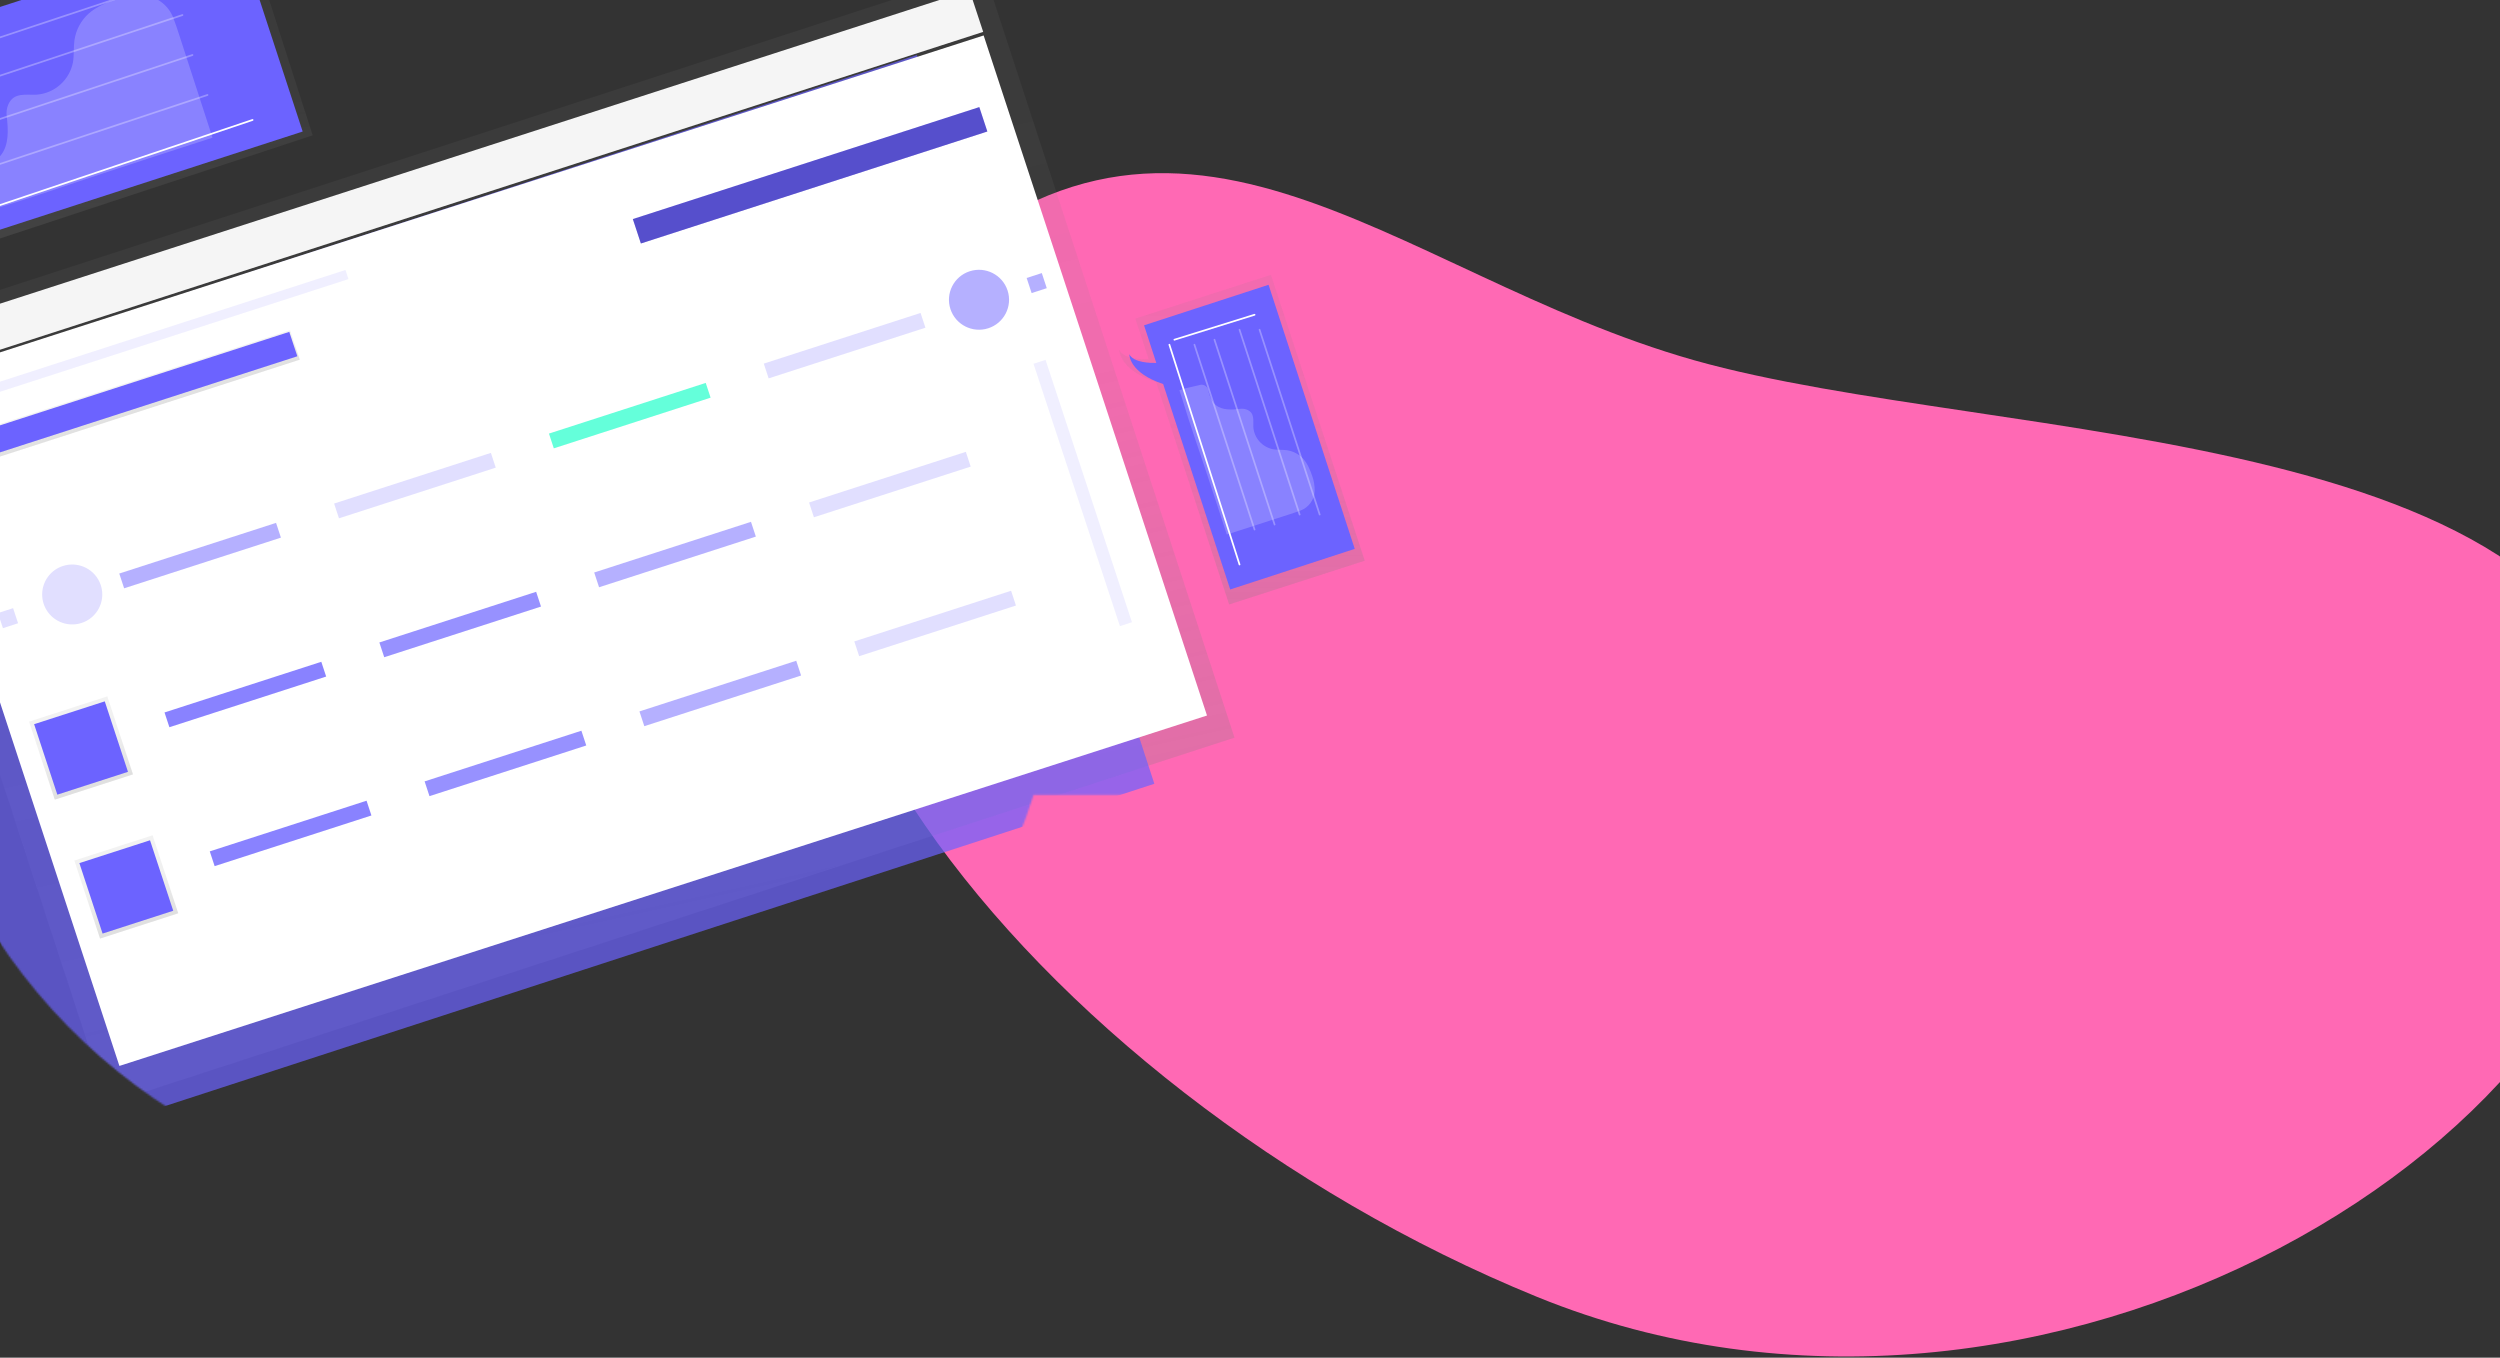 <?xml version="1.0" encoding="UTF-8"?>
<svg width="1440px" height="782px" viewBox="0 0 1440 782" version="1.1" xmlns="http://www.w3.org/2000/svg" xmlns:xlink="http://www.w3.org/1999/xlink">
    <rect x="0" y="0" width="1440" height="782" fill="#333333" stroke="none"/>
    <!-- Generator: Sketch 52.5 (67469) - http://www.bohemiancoding.com/sketch -->
    <title>undraw_browser</title>
    <desc>Created with Sketch.</desc>
    <defs>
        <path d="M116.1,664.865 L0,664.865 L0,0 L1030,0 L1030,664.865 L752.331,664.865 C710.002,799.96 583.586,898 434.216,898 C284.846,898 158.43,799.96 116.1,664.865 Z" id="path-1"></path>
        <linearGradient x1="59.122%" y1="83.857%" x2="40.884%" y2="16.129%" id="linearGradient-3">
            <stop stop-color="#808080" stop-opacity="0.25" offset="0%"></stop>
            <stop stop-color="#808080" stop-opacity="0.12" offset="54%"></stop>
            <stop stop-color="#808080" stop-opacity="0.1" offset="100%"></stop>
        </linearGradient>
        <linearGradient x1="49.994%" y1="100.38%" x2="49.998%" y2="-0.166%" id="linearGradient-4">
            <stop stop-color="#808080" stop-opacity="0.25" offset="0%"></stop>
            <stop stop-color="#808080" stop-opacity="0.12" offset="54%"></stop>
            <stop stop-color="#808080" stop-opacity="0.1" offset="100%"></stop>
        </linearGradient>
        <linearGradient x1="49.913%" y1="100.055%" x2="49.966%" y2="0.013%" id="linearGradient-5">
            <stop stop-color="#808080" stop-opacity="0.25" offset="0%"></stop>
            <stop stop-color="#808080" stop-opacity="0.12" offset="54%"></stop>
            <stop stop-color="#808080" stop-opacity="0.1" offset="100%"></stop>
        </linearGradient>
        <linearGradient x1="49.905%" y1="100.055%" x2="49.957%" y2="0.013%" id="linearGradient-6">
            <stop stop-color="#808080" stop-opacity="0.25" offset="0%"></stop>
            <stop stop-color="#808080" stop-opacity="0.12" offset="54%"></stop>
            <stop stop-color="#808080" stop-opacity="0.1" offset="100%"></stop>
        </linearGradient>
        <linearGradient x1="50%" y1="100%" x2="50%" y2="0%" id="linearGradient-7">
            <stop stop-color="#808080" stop-opacity="0.25" offset="0%"></stop>
            <stop stop-color="#808080" stop-opacity="0.12" offset="54%"></stop>
            <stop stop-color="#808080" stop-opacity="0.1" offset="100%"></stop>
        </linearGradient>
        <linearGradient x1="50.004%" y1="100.032%" x2="50.004%" y2="0.016%" id="linearGradient-8">
            <stop stop-color="#808080" stop-opacity="0.25" offset="0%"></stop>
            <stop stop-color="#808080" stop-opacity="0.12" offset="54%"></stop>
            <stop stop-color="#808080" stop-opacity="0.1" offset="100%"></stop>
        </linearGradient>
    </defs>
    <g id="PMA" stroke="none" stroke-width="1" fill="none" fill-rule="evenodd">
        <g id="Contact">
            <g id="Help" transform="translate(-157, -207)">
                <g id="Project-Icon">
                    <g id="undraw_browser">
                        <g>
                            <path d="M628.449,709.641 C653.961,486.137 840.94,524.004 1010.18,454.908 C1179.42,385.811 1450.816,153.475 1583.328,311.107 C1715.841,468.739 1574.849,849.781 1270.922,935.769 C966.995,1021.758 602.937,933.144 628.449,709.641 Z" id="Background-Shape" fill="#FF69B4" transform="translate(1130.18, 612.742) rotate(38) translate(-1130.18, -612.742) "></path>
                            <g>
                                <mask id="mask-2" fill="white">
                                    <use xlink:href="#path-1"></use>
                                </mask>
                                <g id="Mask"></g>
                                <g mask="url(#mask-2)">
                                    <g transform="translate(37, 161)">
                                        <polygon id="Path" stroke="none" fill="url(#linearGradient-3)" fill-rule="evenodd" points="37.514 239.77 46.292 266.64 181.904 681.889 831.077 470.891 695.465 55.642 686.697 28.772"></polygon>
                                        <polygon id="Path" stroke="none" fill="#6C63FF" fill-rule="evenodd" opacity="0.7" points="20.2 282.255 28.503 307.768 156.963 702.029 784.906 497.458 656.447 103.186 648.143 77.684"></polygon>
                                        <polygon id="Rectangle" stroke="none" fill="#F5F5F5" fill-rule="evenodd" transform="translate(369.017, 153.677) rotate(-18.072) translate(-369.017, -153.677) " points="39.666 140.152 698.294 141.958 698.368 167.201 39.74 165.395"></polygon>
                                        <polygon id="Rectangle" stroke="none" fill="#FFFFFF" fill-rule="evenodd" transform="translate(437.678, 363.197) rotate(-18.02) translate(-437.678, -363.197) " points="108.014 156.12 766.178 157.974 767.341 570.273 109.177 568.419"></polygon>
                                        <polygon id="Rectangle" stroke="none" fill="url(#linearGradient-4)" fill-rule="evenodd" transform="translate(189.397, 277.163) rotate(-18.07) translate(-189.397, -277.163) " points="83.746 267.939 294.996 268.528 295.047 286.387 83.797 285.799"></polygon>
                                        <polygon id="Rectangle" stroke="none" fill="#6C63FF" fill-rule="evenodd" transform="translate(189.162, 276.433) rotate(-18.07) translate(-189.162, -276.433) " points="84.275 268.739 294.006 269.322 294.049 284.128 84.318 283.545"></polygon>
                                        <polygon id="Rectangle" stroke="none" fill="#6C63FF" fill-rule="evenodd" transform="translate(586.612, 146.968) rotate(-18.07) translate(-586.612, -146.968) " points="481.725 139.273 691.456 139.856 691.499 154.662 481.768 154.079"></polygon>
                                        <polygon id="Rectangle" stroke="none" fill="#000000" fill-rule="evenodd" opacity="0.2" transform="translate(586.612, 146.968) rotate(-18.07) translate(-586.612, -146.968) " points="481.725 139.273 691.456 139.856 691.499 154.662 481.768 154.079"></polygon>
                                        <polygon id="Rectangle" stroke="none" fill="#6C63FF" fill-rule="evenodd" opacity="0.2" transform="translate(124.612, 402.057) rotate(-18.07) translate(-124.612, -402.057) " points="120.015 397.466 129.183 397.492 129.209 406.648 120.04 406.622"></polygon>
                                        <polygon id="Rectangle" stroke="none" fill="#6C63FF" fill-rule="evenodd" opacity="0.5" transform="translate(717.144, 209.049) rotate(-18.07) translate(-717.144, -209.049) " points="712.547 204.459 721.716 204.484 721.742 213.64 712.573 213.615"></polygon>
                                        <path d="M178.059,383.067 C180.23,389.706 178.175,396.996 172.853,401.536 C167.531,406.075 159.99,406.971 153.747,403.804 C147.505,400.637 143.791,394.032 144.337,387.07 C144.884,380.108 149.583,374.16 156.244,372 C165.332,369.066 175.087,374.015 178.059,383.067 Z" id="Path" stroke="none" fill="#6C63FF" fill-rule="evenodd" opacity="0.2"></path>
                                        <path d="M700.379,213.359 C703.316,222.428 698.326,232.154 689.232,235.086 C680.139,238.018 670.383,233.046 667.439,223.979 C664.496,214.911 669.478,205.181 678.57,202.242 C687.67,199.313 697.43,204.287 700.379,213.359 Z" id="Path" stroke="none" fill="#6C63FF" fill-rule="evenodd" opacity="0.5"></path>
                                        <polygon id="Rectangle" stroke="none" fill="#6C63FF" fill-rule="evenodd" opacity="0.5" transform="translate(235.253, 366.016) rotate(-18.07) translate(-235.253, -366.016) " points="187.789 361.406 282.692 361.671 282.718 370.625 187.814 370.36"></polygon>
                                        <polygon id="Rectangle" stroke="none" fill="#6C63FF" fill-rule="evenodd" opacity="0.8" transform="translate(261.317, 446.033) rotate(-18.07) translate(-261.317, -446.033) " points="213.853 441.423 308.756 441.688 308.782 450.643 213.879 450.378"></polygon>
                                        <polygon id="Rectangle" stroke="none" fill="#6C63FF" fill-rule="evenodd" opacity="0.7" transform="translate(385.063, 405.718) rotate(-18.07) translate(-385.063, -405.718) " points="337.598 401.108 432.502 401.373 432.527 410.328 337.624 410.063"></polygon>
                                        <polygon id="Rectangle" stroke="none" fill="#6C63FF" fill-rule="evenodd" opacity="0.5" transform="translate(508.812, 365.416) rotate(-18.07) translate(-508.812, -365.416) " points="461.348 360.806 556.251 361.071 556.277 370.026 461.373 369.761"></polygon>
                                        <polygon id="Rectangle" stroke="none" fill="#6C63FF" fill-rule="evenodd" opacity="0.2" transform="translate(632.568, 325.101) rotate(-18.07) translate(-632.568, -325.101) " points="585.103 320.492 680.006 320.757 680.032 329.711 585.129 329.446"></polygon>
                                        <polygon id="Rectangle" stroke="none" fill="#6C63FF" fill-rule="evenodd" opacity="0.8" transform="translate(287.382, 526.05) rotate(-18.07) translate(-287.382, -526.05) " points="239.917 521.441 334.821 521.705 334.846 530.66 239.943 530.395"></polygon>
                                        <polygon id="Rectangle" stroke="none" fill="#6C63FF" fill-rule="evenodd" opacity="0.7" transform="translate(411.127, 485.735) rotate(-18.07) translate(-411.127, -485.735) " points="363.663 481.126 458.566 481.391 458.592 490.345 363.688 490.08"></polygon>
                                        <polygon id="Rectangle" stroke="none" fill="#6C63FF" fill-rule="evenodd" opacity="0.5" transform="translate(534.876, 445.433) rotate(-18.07) translate(-534.876, -445.433) " points="487.412 440.824 582.315 441.089 582.341 450.043 487.437 449.778"></polygon>
                                        <polygon id="Rectangle" stroke="none" fill="#6C63FF" fill-rule="evenodd" opacity="0.2" transform="translate(658.632, 405.119) rotate(-18.07) translate(-658.632, -405.119) " points="611.167 400.509 706.071 400.774 706.096 409.728 611.193 409.464"></polygon>
                                        <polygon id="Rectangle" stroke="none" fill="#6C63FF" fill-rule="evenodd" opacity="0.2" transform="translate(358.999, 325.701) rotate(-18.07) translate(-358.999, -325.701) " points="311.534 321.091 406.438 321.356 406.463 330.311 311.56 330.046"></polygon>
                                        <polygon id="Rectangle" stroke="none" fill="#64FFDA" fill-rule="evenodd" transform="translate(482.748, 285.399) rotate(-18.07) translate(-482.748, -285.399) " points="435.283 280.789 530.187 281.054 530.212 290.009 435.309 289.744"></polygon>
                                        <polygon id="Rectangle" stroke="none" fill="#6C63FF" fill-rule="evenodd" opacity="0.2" transform="translate(606.494, 245.097) rotate(-18.07) translate(-606.494, -245.097) " points="559.029 240.488 653.933 240.752 653.958 249.707 559.055 249.442"></polygon>
                                        <polygon id="Rectangle" stroke="none" fill="url(#linearGradient-5)" fill-rule="evenodd" transform="translate(166.684, 476.853) rotate(-18.07) translate(-166.684, -476.853) " points="142.941 453.126 190.295 453.26 190.428 500.581 143.074 500.447"></polygon>
                                        <polygon id="Rectangle" stroke="none" fill="url(#linearGradient-6)" fill-rule="evenodd" transform="translate(192.749, 556.87) rotate(-18.07) translate(-192.749, -556.87) " points="169.005 533.143 216.359 533.277 216.493 580.598 169.139 580.464"></polygon>
                                        <polygon id="Rectangle" stroke="none" fill="#6C63FF" fill-rule="evenodd" transform="translate(166.684, 476.853) rotate(-18.07) translate(-166.684, -476.853) " points="145.242 455.424 188.007 455.545 188.127 498.283 145.362 498.162"></polygon>
                                        <polygon id="Rectangle" stroke="none" fill="#6C63FF" fill-rule="evenodd" transform="translate(192.749, 556.87) rotate(-18.07) translate(-192.749, -556.87) " points="171.306 535.441 214.071 535.562 214.191 578.3 171.427 578.179"></polygon>
                                        <path d="M260.247,0 L0,85.868 L39.874,209.807 L76.948,197.572 C77.088,203.032 76.838,220.162 68.277,224.419 C68.277,224.419 86.429,225.015 97.68,190.726 L300.111,123.939 L260.247,0 Z" id="Path" stroke="none" fill="url(#linearGradient-7)" fill-rule="evenodd"></path>
                                        <path d="M256.382,5.754 L8.657,86.132 L46.615,202.101 L81.908,190.654 C82.049,195.773 81.797,211.798 73.653,215.787 C73.653,215.787 90.927,216.337 101.646,184.246 L294.34,121.763 L256.382,5.754 Z" id="Path" stroke="none" fill="#6C63FF" fill-rule="evenodd"></path>
                                        <path d="M60.599,184.139 L265.483,115.087" id="Path" stroke="#FFFFFF" stroke-width="1" fill="none" stroke-linecap="round" stroke-linejoin="round"></path>
                                        <path d="M66.371,158.244 L239.512,100.701" id="Path" stroke="#FFFFFF" stroke-width="1" fill="none" opacity="0.3" stroke-linecap="round" stroke-linejoin="round"></path>
                                        <path d="M57.714,135.227 L230.855,77.684" id="Path" stroke="#FFFFFF" stroke-width="1" fill="none" opacity="0.3" stroke-linecap="round" stroke-linejoin="round"></path>
                                        <path d="M51.942,112.21 L225.083,54.666" id="Path" stroke="#FFFFFF" stroke-width="1" fill="none" opacity="0.3" stroke-linecap="round" stroke-linejoin="round"></path>
                                        <path d="M46.171,92.069 L219.312,34.526" id="Path" stroke="#FFFFFF" stroke-width="1" fill="none" opacity="0.3" stroke-linecap="round" stroke-linejoin="round"></path>
                                        <path d="M101.079,149.49 C101.008,149.157 100.984,148.817 101.008,148.477 C101.231,145.6 103.396,143.253 106.24,142.807 L106.987,142.655 C111.876,141.429 116.895,139.617 120.188,135.799 C125.359,129.723 124.763,120.498 123.874,113.025 C123.55,110.67 123.874,108.271 124.814,106.088 C128.015,99 135.065,100.843 141.075,100.539 C151.408,99.767 159.966,92.193 162.012,82.008 C162.759,77.754 162.285,73.37 162.891,69.096 C163.76,63.201 166.657,57.795 171.082,53.816 C175.627,49.765 181.515,47.456 187.171,45.481 C191.678,43.872 196.436,43.087 201.22,43.163 L201.472,43.163 C209.713,43.484 216.963,48.716 219.885,56.448 C221.137,59.699 222.208,63.02 223.329,66.463 C229.52,85.562 235.247,103.182 242.398,125.298 C233.611,128.093 213.007,134.827 210.189,135.748 L179.454,145.804 C158.962,152.508 139.368,159.556 116.511,166.401 C111.795,167.809 116.511,166.401 106.27,169.753 C104.452,164.204 104.361,163.94 101.079,149.49 Z" id="Path" stroke="none" fill="#FFFFFF" fill-rule="evenodd" opacity="0.2"></path>
                                        <polygon id="Rectangle" stroke="none" fill="#6C63FF" fill-rule="evenodd" opacity="0.1" transform="translate(196.116, 244.137) rotate(-18.072) translate(-196.116, -244.137) " points="66.062 241.019 326.154 241.717 326.17 247.254 66.078 246.557"></polygon>
                                        <path d="M906.105,368.974 L852.061,204.279 L773.933,229.508 L781.632,252.971 C778.19,253.062 767.375,252.9 764.707,247.491 C764.707,247.491 764.33,258.975 785.94,266.09 L827.987,394.172 L906.105,368.974 Z" id="Path" stroke="none" fill="url(#linearGradient-8)" fill-rule="evenodd"></path>
                                        <path d="M900.334,362.15 L850.689,210.033 L778.976,233.374 L786.023,255.049 C782.862,255.129 772.935,254.989 770.478,250.032 C770.478,250.032 770.136,260.639 789.98,267.211 L828.6,385.541 L900.334,362.15 Z" id="Path" stroke="none" fill="#6C63FF" fill-rule="evenodd"></path>
                                        <path d="" id="Path" stroke="#FFFFFF" stroke-width="1" fill="none" stroke-linecap="round" stroke-linejoin="round"></path>
                                        <path d="M842.62,227.296 L796.449,241.682" id="Path" stroke="#FFFFFF" stroke-width="1" fill="none" stroke-linecap="round" stroke-linejoin="round" stroke-dasharray="0"></path>
                                        <path d="" id="Path" stroke="#FFFFFF" stroke-width="1" fill="none" stroke-linecap="round" stroke-linejoin="round"></path>
                                        <path d="M793.563,244.559 L833.963,371.155" id="Path" stroke="#FFFFFF" stroke-width="1" fill="none" stroke-linecap="round" stroke-linejoin="round"></path>
                                        <path d="M807.992,244.559 L842.62,351.015" id="Path" stroke="#FFFFFF" stroke-width="1" fill="none" opacity="0.3" stroke-linecap="round" stroke-linejoin="round"></path>
                                        <path d="M819.535,241.682 L854.163,348.138" id="Path" stroke="#FFFFFF" stroke-width="1" fill="none" opacity="0.3" stroke-linecap="round" stroke-linejoin="round"></path>
                                        <path d="M833.963,235.928 L868.591,342.383" id="Path" stroke="#FFFFFF" stroke-width="1" fill="none" opacity="0.3" stroke-linecap="round" stroke-linejoin="round"></path>
                                        <path d="M845.506,235.928 L880.134,342.383" id="Path" stroke="#FFFFFF" stroke-width="1" fill="none" opacity="0.3" stroke-linecap="round" stroke-linejoin="round"></path>
                                        <path d="M811.807,267.597 C812.006,267.57 812.207,267.57 812.406,267.597 C814.181,267.734 815.627,269.057 815.9,270.793 C815.9,270.984 815.961,271.134 815.991,271.244 C816.743,274.25 817.85,277.256 820.206,279.26 C823.924,282.417 829.631,282.056 834.232,281.505 C835.684,281.305 837.163,281.503 838.508,282.076 C842.855,284.08 841.738,288.339 841.921,291.996 C842.378,298.305 847.043,303.539 853.326,304.792 C855.947,305.253 858.648,304.953 861.279,305.333 C864.915,305.866 868.246,307.638 870.694,310.344 C873.192,313.119 874.614,316.706 875.823,320.163 C876.812,322.916 877.294,325.821 877.245,328.741 L877.245,328.841 C877.046,333.868 873.824,338.293 869.059,340.084 C867.027,340.845 864.996,341.507 862.884,342.188 L826.645,353.892 C824.929,348.521 820.785,335.945 820.216,334.232 C818.053,327.679 816.154,322.027 814.031,315.464 C809.908,302.959 805.571,290.994 801.366,277.046 C800.503,274.17 801.366,277.046 799.335,270.793 C802.747,269.651 802.91,269.601 811.807,267.597 Z" id="Path" stroke="none" fill="#FFFFFF" fill-rule="evenodd" opacity="0.2"></path>
                                        <polygon id="Rectangle" stroke="none" fill="#6C63FF" fill-rule="evenodd" opacity="0.1" transform="translate(743.652, 329.964) rotate(-18.07) translate(-743.652, -329.964) " points="739.79 250.4 747.076 250.421 747.514 409.528 740.228 409.507"></polygon>
                                    </g>
                                </g>
                            </g>
                        </g>
                    </g>
                </g>
            </g>
        </g>
    </g>
</svg>
